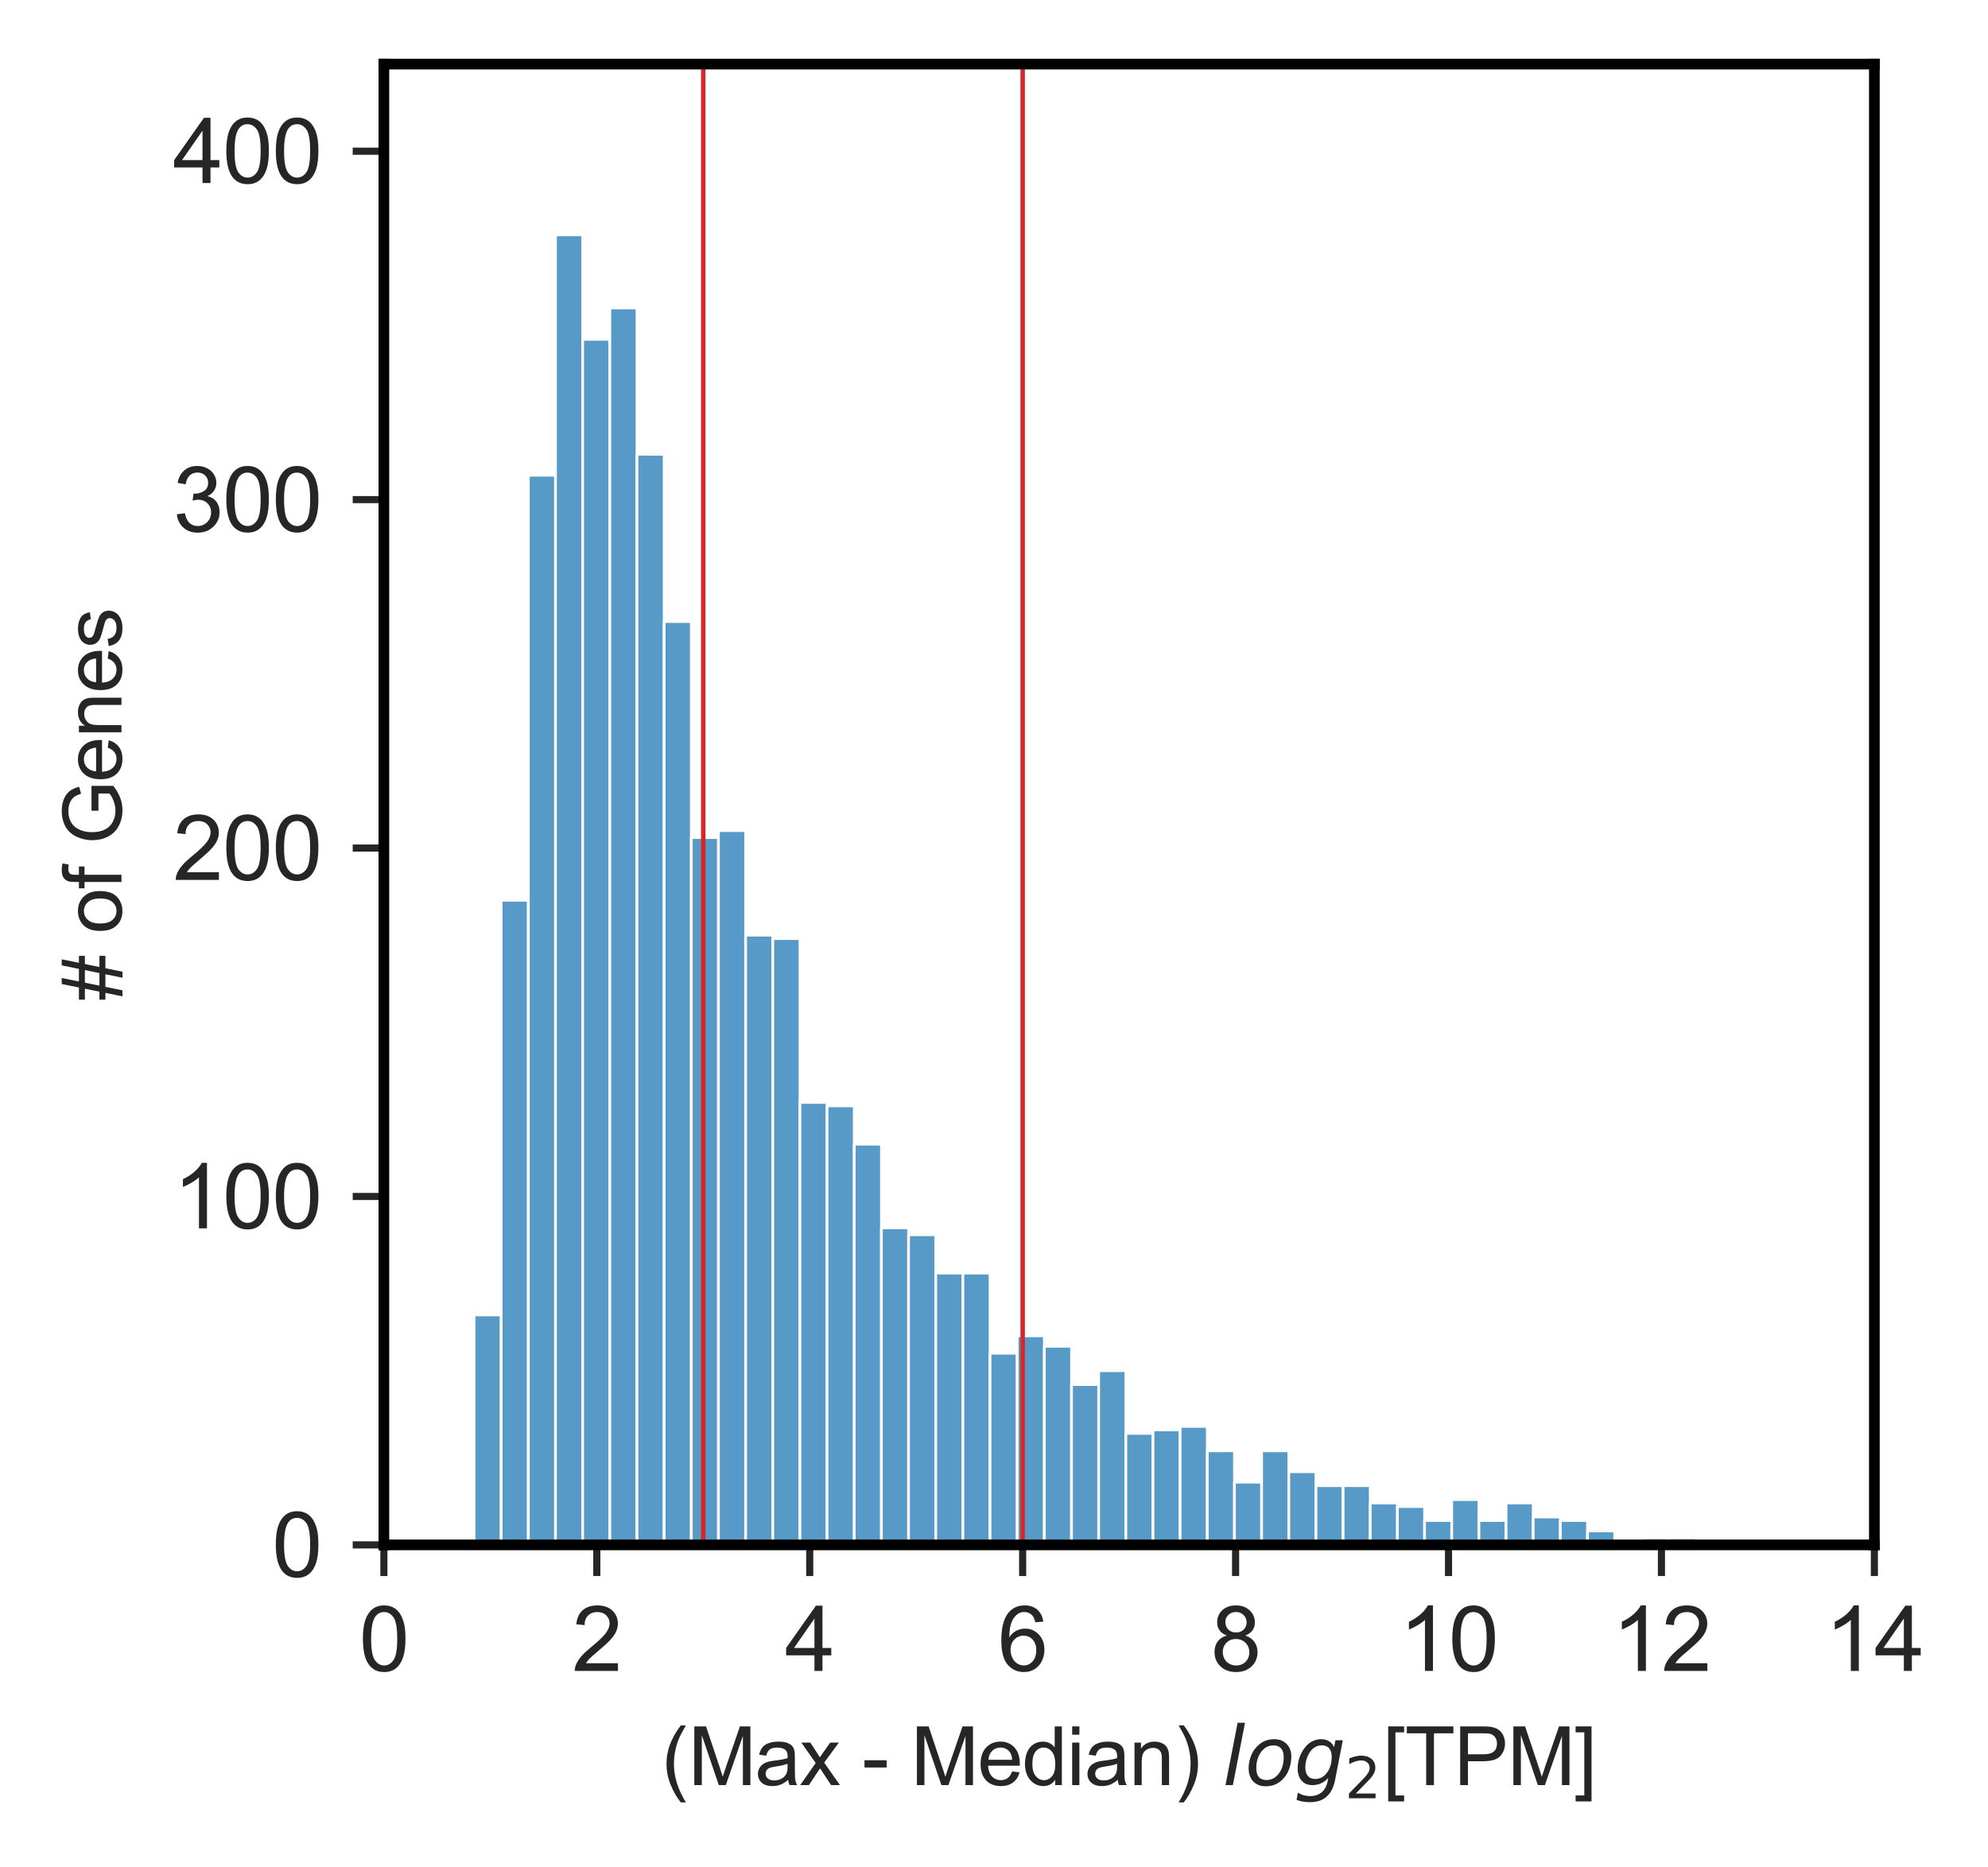 <?xml version="1.0" encoding="utf-8" standalone="no"?>
<!DOCTYPE svg PUBLIC "-//W3C//DTD SVG 1.1//EN"
  "http://www.w3.org/Graphics/SVG/1.1/DTD/svg11.dtd">
<svg xmlns:xlink="http://www.w3.org/1999/xlink" width="223.275pt" height="209.685pt" viewBox="0 0 223.275 209.685" xmlns="http://www.w3.org/2000/svg" version="1.1">
 <defs>
  <style type="text/css">*{stroke-linejoin: round; stroke-linecap: butt}</style>
 </defs>
 <g id="figure_1">
  <g id="patch_1">
   <path d="M 0 209.685 
L 223.275 209.685 
L 223.275 0 
L 0 0 
z
" style="fill: #ffffff"/>
  </g>
  <g id="axes_1">
   <g id="patch_2">
    <path d="M 43.114 173.52 
L 210.514 173.52 
L 210.514 7.2 
L 43.114 7.2 
z
" style="fill: #ffffff"/>
   </g>
   <g id="matplotlib.axis_1">
    <g id="xtick_1">
     <g id="line2d_1">
      <defs>
       <path id="mf3d196d61f" d="M 0 0 
L 0 3.5 
" style="stroke: #262626; stroke-width: 0.8"/>
      </defs>
      <g>
       <use xlink:href="#mf3d196d61f" x="43.114" y="173.52" style="fill: #262626; stroke: #262626; stroke-width: 0.8"/>
      </g>
     </g>
     <g id="text_1">
      <!-- 0 -->
      <g style="fill: #262626" transform="translate(40.333 187.678) scale(0.1 -0.1)">
       <defs>
        <path id="ArialMT-30" d="M 266 2259 
Q 266 3072 433 3567 
Q 600 4063 929 4331 
Q 1259 4600 1759 4600 
Q 2128 4600 2406 4451 
Q 2684 4303 2865 4023 
Q 3047 3744 3150 3342 
Q 3253 2941 3253 2259 
Q 3253 1453 3087 958 
Q 2922 463 2592 192 
Q 2263 -78 1759 -78 
Q 1097 -78 719 397 
Q 266 969 266 2259 
z
M 844 2259 
Q 844 1131 1108 757 
Q 1372 384 1759 384 
Q 2147 384 2411 759 
Q 2675 1134 2675 2259 
Q 2675 3391 2411 3762 
Q 2147 4134 1753 4134 
Q 1366 4134 1134 3806 
Q 844 3388 844 2259 
z
" transform="scale(0.016)"/>
       </defs>
       <use xlink:href="#ArialMT-30"/>
      </g>
     </g>
    </g>
    <g id="xtick_2">
     <g id="line2d_2">
      <g>
       <use xlink:href="#mf3d196d61f" x="67.028" y="173.52" style="fill: #262626; stroke: #262626; stroke-width: 0.8"/>
      </g>
     </g>
     <g id="text_2">
      <!-- 2 -->
      <g style="fill: #262626" transform="translate(64.247 187.678) scale(0.1 -0.1)">
       <defs>
        <path id="ArialMT-32" d="M 3222 541 
L 3222 0 
L 194 0 
Q 188 203 259 391 
Q 375 700 629 1000 
Q 884 1300 1366 1694 
Q 2113 2306 2375 2664 
Q 2638 3022 2638 3341 
Q 2638 3675 2398 3904 
Q 2159 4134 1775 4134 
Q 1369 4134 1125 3890 
Q 881 3647 878 3216 
L 300 3275 
Q 359 3922 746 4261 
Q 1134 4600 1788 4600 
Q 2447 4600 2831 4234 
Q 3216 3869 3216 3328 
Q 3216 3053 3103 2787 
Q 2991 2522 2730 2228 
Q 2469 1934 1863 1422 
Q 1356 997 1212 845 
Q 1069 694 975 541 
L 3222 541 
z
" transform="scale(0.016)"/>
       </defs>
       <use xlink:href="#ArialMT-32"/>
      </g>
     </g>
    </g>
    <g id="xtick_3">
     <g id="line2d_3">
      <g>
       <use xlink:href="#mf3d196d61f" x="90.942" y="173.52" style="fill: #262626; stroke: #262626; stroke-width: 0.8"/>
      </g>
     </g>
     <g id="text_3">
      <!-- 4 -->
      <g style="fill: #262626" transform="translate(88.162 187.678) scale(0.1 -0.1)">
       <defs>
        <path id="ArialMT-34" d="M 2069 0 
L 2069 1097 
L 81 1097 
L 81 1613 
L 2172 4581 
L 2631 4581 
L 2631 1613 
L 3250 1613 
L 3250 1097 
L 2631 1097 
L 2631 0 
L 2069 0 
z
M 2069 1613 
L 2069 3678 
L 634 1613 
L 2069 1613 
z
" transform="scale(0.016)"/>
       </defs>
       <use xlink:href="#ArialMT-34"/>
      </g>
     </g>
    </g>
    <g id="xtick_4">
     <g id="line2d_4">
      <g>
       <use xlink:href="#mf3d196d61f" x="114.856" y="173.52" style="fill: #262626; stroke: #262626; stroke-width: 0.8"/>
      </g>
     </g>
     <g id="text_4">
      <!-- 6 -->
      <g style="fill: #262626" transform="translate(112.076 187.678) scale(0.1 -0.1)">
       <defs>
        <path id="ArialMT-36" d="M 3184 3459 
L 2625 3416 
Q 2550 3747 2413 3897 
Q 2184 4138 1850 4138 
Q 1581 4138 1378 3988 
Q 1113 3794 959 3422 
Q 806 3050 800 2363 
Q 1003 2672 1297 2822 
Q 1591 2972 1913 2972 
Q 2475 2972 2870 2558 
Q 3266 2144 3266 1488 
Q 3266 1056 3080 686 
Q 2894 316 2569 119 
Q 2244 -78 1831 -78 
Q 1128 -78 684 439 
Q 241 956 241 2144 
Q 241 3472 731 4075 
Q 1159 4600 1884 4600 
Q 2425 4600 2770 4297 
Q 3116 3994 3184 3459 
z
M 888 1484 
Q 888 1194 1011 928 
Q 1134 663 1356 523 
Q 1578 384 1822 384 
Q 2178 384 2434 671 
Q 2691 959 2691 1453 
Q 2691 1928 2437 2201 
Q 2184 2475 1800 2475 
Q 1419 2475 1153 2201 
Q 888 1928 888 1484 
z
" transform="scale(0.016)"/>
       </defs>
       <use xlink:href="#ArialMT-36"/>
      </g>
     </g>
    </g>
    <g id="xtick_5">
     <g id="line2d_5">
      <g>
       <use xlink:href="#mf3d196d61f" x="138.771" y="173.52" style="fill: #262626; stroke: #262626; stroke-width: 0.8"/>
      </g>
     </g>
     <g id="text_5">
      <!-- 8 -->
      <g style="fill: #262626" transform="translate(135.99 187.678) scale(0.1 -0.1)">
       <defs>
        <path id="ArialMT-38" d="M 1131 2484 
Q 781 2613 612 2850 
Q 444 3088 444 3419 
Q 444 3919 803 4259 
Q 1163 4600 1759 4600 
Q 2359 4600 2725 4251 
Q 3091 3903 3091 3403 
Q 3091 3084 2923 2848 
Q 2756 2613 2416 2484 
Q 2838 2347 3058 2040 
Q 3278 1734 3278 1309 
Q 3278 722 2862 322 
Q 2447 -78 1769 -78 
Q 1091 -78 675 323 
Q 259 725 259 1325 
Q 259 1772 486 2073 
Q 713 2375 1131 2484 
z
M 1019 3438 
Q 1019 3113 1228 2906 
Q 1438 2700 1772 2700 
Q 2097 2700 2305 2904 
Q 2513 3109 2513 3406 
Q 2513 3716 2298 3927 
Q 2084 4138 1766 4138 
Q 1444 4138 1231 3931 
Q 1019 3725 1019 3438 
z
M 838 1322 
Q 838 1081 952 856 
Q 1066 631 1291 507 
Q 1516 384 1775 384 
Q 2178 384 2440 643 
Q 2703 903 2703 1303 
Q 2703 1709 2433 1975 
Q 2163 2241 1756 2241 
Q 1359 2241 1098 1978 
Q 838 1716 838 1322 
z
" transform="scale(0.016)"/>
       </defs>
       <use xlink:href="#ArialMT-38"/>
      </g>
     </g>
    </g>
    <g id="xtick_6">
     <g id="line2d_6">
      <g>
       <use xlink:href="#mf3d196d61f" x="162.685" y="173.52" style="fill: #262626; stroke: #262626; stroke-width: 0.8"/>
      </g>
     </g>
     <g id="text_6">
      <!-- 10 -->
      <g style="fill: #262626" transform="translate(157.124 187.678) scale(0.1 -0.1)">
       <defs>
        <path id="ArialMT-31" d="M 2384 0 
L 1822 0 
L 1822 3584 
Q 1619 3391 1289 3197 
Q 959 3003 697 2906 
L 697 3450 
Q 1169 3672 1522 3987 
Q 1875 4303 2022 4600 
L 2384 4600 
L 2384 0 
z
" transform="scale(0.016)"/>
       </defs>
       <use xlink:href="#ArialMT-31"/>
       <use xlink:href="#ArialMT-30" x="55.615"/>
      </g>
     </g>
    </g>
    <g id="xtick_7">
     <g id="line2d_7">
      <g>
       <use xlink:href="#mf3d196d61f" x="186.599" y="173.52" style="fill: #262626; stroke: #262626; stroke-width: 0.8"/>
      </g>
     </g>
     <g id="text_7">
      <!-- 12 -->
      <g style="fill: #262626" transform="translate(181.038 187.678) scale(0.1 -0.1)">
       <use xlink:href="#ArialMT-31"/>
       <use xlink:href="#ArialMT-32" x="55.615"/>
      </g>
     </g>
    </g>
    <g id="xtick_8">
     <g id="line2d_8">
      <g>
       <use xlink:href="#mf3d196d61f" x="210.514" y="173.52" style="fill: #262626; stroke: #262626; stroke-width: 0.8"/>
      </g>
     </g>
     <g id="text_8">
      <!-- 14 -->
      <g style="fill: #262626" transform="translate(204.953 187.678) scale(0.1 -0.1)">
       <use xlink:href="#ArialMT-31"/>
       <use xlink:href="#ArialMT-34" x="55.615"/>
      </g>
     </g>
    </g>
    <g id="text_9">
     <!-- (Max - Median) $log_{2}$[TPM] -->
     <g style="fill: #262626" transform="translate(74.299 200.505) scale(0.09 -0.09)">
      <defs>
       <path id="ArialMT-28" d="M 1497 -1347 
Q 1031 -759 709 28 
Q 388 816 388 1659 
Q 388 2403 628 3084 
Q 909 3875 1497 4659 
L 1900 4659 
Q 1522 4009 1400 3731 
Q 1209 3300 1100 2831 
Q 966 2247 966 1656 
Q 966 153 1900 -1347 
L 1497 -1347 
z
" transform="scale(0.016)"/>
       <path id="ArialMT-4d" d="M 475 0 
L 475 4581 
L 1388 4581 
L 2472 1338 
Q 2622 884 2691 659 
Q 2769 909 2934 1394 
L 4031 4581 
L 4847 4581 
L 4847 0 
L 4263 0 
L 4263 3834 
L 2931 0 
L 2384 0 
L 1059 3900 
L 1059 0 
L 475 0 
z
" transform="scale(0.016)"/>
       <path id="ArialMT-61" d="M 2588 409 
Q 2275 144 1986 34 
Q 1697 -75 1366 -75 
Q 819 -75 525 192 
Q 231 459 231 875 
Q 231 1119 342 1320 
Q 453 1522 633 1644 
Q 813 1766 1038 1828 
Q 1203 1872 1538 1913 
Q 2219 1994 2541 2106 
Q 2544 2222 2544 2253 
Q 2544 2597 2384 2738 
Q 2169 2928 1744 2928 
Q 1347 2928 1158 2789 
Q 969 2650 878 2297 
L 328 2372 
Q 403 2725 575 2942 
Q 747 3159 1072 3276 
Q 1397 3394 1825 3394 
Q 2250 3394 2515 3294 
Q 2781 3194 2906 3042 
Q 3031 2891 3081 2659 
Q 3109 2516 3109 2141 
L 3109 1391 
Q 3109 606 3145 398 
Q 3181 191 3288 0 
L 2700 0 
Q 2613 175 2588 409 
z
M 2541 1666 
Q 2234 1541 1622 1453 
Q 1275 1403 1131 1340 
Q 988 1278 909 1158 
Q 831 1038 831 891 
Q 831 666 1001 516 
Q 1172 366 1500 366 
Q 1825 366 2078 508 
Q 2331 650 2450 897 
Q 2541 1088 2541 1459 
L 2541 1666 
z
" transform="scale(0.016)"/>
       <path id="ArialMT-78" d="M 47 0 
L 1259 1725 
L 138 3319 
L 841 3319 
L 1350 2541 
Q 1494 2319 1581 2169 
Q 1719 2375 1834 2534 
L 2394 3319 
L 3066 3319 
L 1919 1756 
L 3153 0 
L 2463 0 
L 1781 1031 
L 1600 1309 
L 728 0 
L 47 0 
z
" transform="scale(0.016)"/>
       <path id="ArialMT-20" transform="scale(0.016)"/>
       <path id="ArialMT-2d" d="M 203 1375 
L 203 1941 
L 1931 1941 
L 1931 1375 
L 203 1375 
z
" transform="scale(0.016)"/>
       <path id="ArialMT-65" d="M 2694 1069 
L 3275 997 
Q 3138 488 2766 206 
Q 2394 -75 1816 -75 
Q 1088 -75 661 373 
Q 234 822 234 1631 
Q 234 2469 665 2931 
Q 1097 3394 1784 3394 
Q 2450 3394 2872 2941 
Q 3294 2488 3294 1666 
Q 3294 1616 3291 1516 
L 816 1516 
Q 847 969 1125 678 
Q 1403 388 1819 388 
Q 2128 388 2347 550 
Q 2566 713 2694 1069 
z
M 847 1978 
L 2700 1978 
Q 2663 2397 2488 2606 
Q 2219 2931 1791 2931 
Q 1403 2931 1139 2672 
Q 875 2413 847 1978 
z
" transform="scale(0.016)"/>
       <path id="ArialMT-64" d="M 2575 0 
L 2575 419 
Q 2259 -75 1647 -75 
Q 1250 -75 917 144 
Q 584 363 401 755 
Q 219 1147 219 1656 
Q 219 2153 384 2558 
Q 550 2963 881 3178 
Q 1213 3394 1622 3394 
Q 1922 3394 2156 3267 
Q 2391 3141 2538 2938 
L 2538 4581 
L 3097 4581 
L 3097 0 
L 2575 0 
z
M 797 1656 
Q 797 1019 1065 703 
Q 1334 388 1700 388 
Q 2069 388 2326 689 
Q 2584 991 2584 1609 
Q 2584 2291 2321 2609 
Q 2059 2928 1675 2928 
Q 1300 2928 1048 2622 
Q 797 2316 797 1656 
z
" transform="scale(0.016)"/>
       <path id="ArialMT-69" d="M 425 3934 
L 425 4581 
L 988 4581 
L 988 3934 
L 425 3934 
z
M 425 0 
L 425 3319 
L 988 3319 
L 988 0 
L 425 0 
z
" transform="scale(0.016)"/>
       <path id="ArialMT-6e" d="M 422 0 
L 422 3319 
L 928 3319 
L 928 2847 
Q 1294 3394 1984 3394 
Q 2284 3394 2536 3286 
Q 2788 3178 2913 3003 
Q 3038 2828 3088 2588 
Q 3119 2431 3119 2041 
L 3119 0 
L 2556 0 
L 2556 2019 
Q 2556 2363 2490 2533 
Q 2425 2703 2258 2804 
Q 2091 2906 1866 2906 
Q 1506 2906 1245 2678 
Q 984 2450 984 1813 
L 984 0 
L 422 0 
z
" transform="scale(0.016)"/>
       <path id="ArialMT-29" d="M 791 -1347 
L 388 -1347 
Q 1322 153 1322 1656 
Q 1322 2244 1188 2822 
Q 1081 3291 891 3722 
Q 769 4003 388 4659 
L 791 4659 
Q 1378 3875 1659 3084 
Q 1900 2403 1900 1659 
Q 1900 816 1576 28 
Q 1253 -759 791 -1347 
z
" transform="scale(0.016)"/>
       <path id="DejaVuSans-Oblique-6c" d="M 1172 4863 
L 1747 4863 
L 800 0 
L 225 0 
L 1172 4863 
z
" transform="scale(0.016)"/>
       <path id="DejaVuSans-Oblique-6f" d="M 1625 -91 
Q 1009 -91 651 289 
Q 294 669 294 1325 
Q 294 1706 417 2101 
Q 541 2497 738 2766 
Q 1047 3184 1428 3384 
Q 1809 3584 2291 3584 
Q 2888 3584 3255 3212 
Q 3622 2841 3622 2241 
Q 3622 1825 3500 1412 
Q 3378 1000 3181 728 
Q 2875 309 2494 109 
Q 2113 -91 1625 -91 
z
M 891 1344 
Q 891 869 1089 633 
Q 1288 397 1691 397 
Q 2269 397 2648 901 
Q 3028 1406 3028 2181 
Q 3028 2634 2825 2865 
Q 2622 3097 2228 3097 
Q 1903 3097 1650 2945 
Q 1397 2794 1197 2484 
Q 1050 2253 970 1956 
Q 891 1659 891 1344 
z
" transform="scale(0.016)"/>
       <path id="DejaVuSans-Oblique-67" d="M 3816 3500 
L 3219 434 
Q 3047 -456 2561 -893 
Q 2075 -1331 1253 -1331 
Q 950 -1331 690 -1286 
Q 431 -1241 206 -1147 
L 313 -588 
Q 525 -725 762 -790 
Q 1000 -856 1269 -856 
Q 1816 -856 2167 -557 
Q 2519 -259 2631 300 
L 2681 563 
Q 2441 288 2122 144 
Q 1803 0 1434 0 
Q 903 0 598 351 
Q 294 703 294 1319 
Q 294 1803 478 2267 
Q 663 2731 997 3091 
Q 1219 3328 1514 3456 
Q 1809 3584 2131 3584 
Q 2484 3584 2746 3420 
Q 3009 3256 3138 2956 
L 3238 3500 
L 3816 3500 
z
M 2950 2216 
Q 2950 2641 2750 2872 
Q 2550 3103 2181 3103 
Q 1953 3103 1747 3012 
Q 1541 2922 1394 2759 
Q 1156 2491 1023 2127 
Q 891 1763 891 1375 
Q 891 944 1092 712 
Q 1294 481 1672 481 
Q 2219 481 2584 976 
Q 2950 1472 2950 2216 
z
" transform="scale(0.016)"/>
       <path id="DejaVuSans-32" d="M 1228 531 
L 3431 531 
L 3431 0 
L 469 0 
L 469 531 
Q 828 903 1448 1529 
Q 2069 2156 2228 2338 
Q 2531 2678 2651 2914 
Q 2772 3150 2772 3378 
Q 2772 3750 2511 3984 
Q 2250 4219 1831 4219 
Q 1534 4219 1204 4116 
Q 875 4013 500 3803 
L 500 4441 
Q 881 4594 1212 4672 
Q 1544 4750 1819 4750 
Q 2544 4750 2975 4387 
Q 3406 4025 3406 3419 
Q 3406 3131 3298 2873 
Q 3191 2616 2906 2266 
Q 2828 2175 2409 1742 
Q 1991 1309 1228 531 
z
" transform="scale(0.016)"/>
       <path id="ArialMT-5b" d="M 434 -1272 
L 434 4581 
L 1675 4581 
L 1675 4116 
L 997 4116 
L 997 -806 
L 1675 -806 
L 1675 -1272 
L 434 -1272 
z
" transform="scale(0.016)"/>
       <path id="ArialMT-54" d="M 1659 0 
L 1659 4041 
L 150 4041 
L 150 4581 
L 3781 4581 
L 3781 4041 
L 2266 4041 
L 2266 0 
L 1659 0 
z
" transform="scale(0.016)"/>
       <path id="ArialMT-50" d="M 494 0 
L 494 4581 
L 2222 4581 
Q 2678 4581 2919 4538 
Q 3256 4481 3484 4323 
Q 3713 4166 3852 3881 
Q 3991 3597 3991 3256 
Q 3991 2672 3619 2267 
Q 3247 1863 2275 1863 
L 1100 1863 
L 1100 0 
L 494 0 
z
M 1100 2403 
L 2284 2403 
Q 2872 2403 3119 2622 
Q 3366 2841 3366 3238 
Q 3366 3525 3220 3729 
Q 3075 3934 2838 4000 
Q 2684 4041 2272 4041 
L 1100 4041 
L 1100 2403 
z
" transform="scale(0.016)"/>
       <path id="ArialMT-5d" d="M 1363 -1272 
L 122 -1272 
L 122 -806 
L 800 -806 
L 800 4116 
L 122 4116 
L 122 4581 
L 1363 4581 
L 1363 -1272 
z
" transform="scale(0.016)"/>
      </defs>
      <use xlink:href="#ArialMT-28" transform="translate(0 0.016)"/>
      <use xlink:href="#ArialMT-4d" transform="translate(33.301 0.016)"/>
      <use xlink:href="#ArialMT-61" transform="translate(116.602 0.016)"/>
      <use xlink:href="#ArialMT-78" transform="translate(172.217 0.016)"/>
      <use xlink:href="#ArialMT-20" transform="translate(222.217 0.016)"/>
      <use xlink:href="#ArialMT-2d" transform="translate(250 0.016)"/>
      <use xlink:href="#ArialMT-20" transform="translate(283.301 0.016)"/>
      <use xlink:href="#ArialMT-4d" transform="translate(311.084 0.016)"/>
      <use xlink:href="#ArialMT-65" transform="translate(394.385 0.016)"/>
      <use xlink:href="#ArialMT-64" transform="translate(450 0.016)"/>
      <use xlink:href="#ArialMT-69" transform="translate(505.615 0.016)"/>
      <use xlink:href="#ArialMT-61" transform="translate(527.832 0.016)"/>
      <use xlink:href="#ArialMT-6e" transform="translate(583.447 0.016)"/>
      <use xlink:href="#ArialMT-29" transform="translate(639.062 0.016)"/>
      <use xlink:href="#ArialMT-20" transform="translate(672.363 0.016)"/>
      <use xlink:href="#DejaVuSans-Oblique-6c" transform="translate(700.146 0.016)"/>
      <use xlink:href="#DejaVuSans-Oblique-6f" transform="translate(727.93 0.016)"/>
      <use xlink:href="#DejaVuSans-Oblique-67" transform="translate(789.111 0.016)"/>
      <use xlink:href="#DejaVuSans-32" transform="translate(852.588 -16.391) scale(0.7)"/>
      <use xlink:href="#ArialMT-5b" transform="translate(899.858 0.016)"/>
      <use xlink:href="#ArialMT-54" transform="translate(927.642 0.016)"/>
      <use xlink:href="#ArialMT-50" transform="translate(988.726 0.016)"/>
      <use xlink:href="#ArialMT-4d" transform="translate(1055.425 0.016)"/>
      <use xlink:href="#ArialMT-5d" transform="translate(1138.726 0.016)"/>
     </g>
    </g>
   </g>
   <g id="matplotlib.axis_2">
    <g id="ytick_1">
     <g id="line2d_9">
      <defs>
       <path id="ma8274d27fb" d="M 0 0 
L -3.5 0 
" style="stroke: #262626; stroke-width: 0.8"/>
      </defs>
      <g>
       <use xlink:href="#ma8274d27fb" x="43.114" y="173.52" style="fill: #262626; stroke: #262626; stroke-width: 0.8"/>
      </g>
     </g>
     <g id="text_10">
      <!-- 0 -->
      <g style="fill: #262626" transform="translate(30.553 177.099) scale(0.1 -0.1)">
       <use xlink:href="#ArialMT-30"/>
      </g>
     </g>
    </g>
    <g id="ytick_2">
     <g id="line2d_10">
      <g>
       <use xlink:href="#ma8274d27fb" x="43.114" y="134.386" style="fill: #262626; stroke: #262626; stroke-width: 0.8"/>
      </g>
     </g>
     <g id="text_11">
      <!-- 100 -->
      <g style="fill: #262626" transform="translate(19.431 137.965) scale(0.1 -0.1)">
       <use xlink:href="#ArialMT-31"/>
       <use xlink:href="#ArialMT-30" x="55.615"/>
       <use xlink:href="#ArialMT-30" x="111.23"/>
      </g>
     </g>
    </g>
    <g id="ytick_3">
     <g id="line2d_11">
      <g>
       <use xlink:href="#ma8274d27fb" x="43.114" y="95.252" style="fill: #262626; stroke: #262626; stroke-width: 0.8"/>
      </g>
     </g>
     <g id="text_12">
      <!-- 200 -->
      <g style="fill: #262626" transform="translate(19.431 98.831) scale(0.1 -0.1)">
       <use xlink:href="#ArialMT-32"/>
       <use xlink:href="#ArialMT-30" x="55.615"/>
       <use xlink:href="#ArialMT-30" x="111.23"/>
      </g>
     </g>
    </g>
    <g id="ytick_4">
     <g id="line2d_12">
      <g>
       <use xlink:href="#ma8274d27fb" x="43.114" y="56.118" style="fill: #262626; stroke: #262626; stroke-width: 0.8"/>
      </g>
     </g>
     <g id="text_13">
      <!-- 300 -->
      <g style="fill: #262626" transform="translate(19.431 59.697) scale(0.1 -0.1)">
       <defs>
        <path id="ArialMT-33" d="M 269 1209 
L 831 1284 
Q 928 806 1161 595 
Q 1394 384 1728 384 
Q 2125 384 2398 659 
Q 2672 934 2672 1341 
Q 2672 1728 2419 1979 
Q 2166 2231 1775 2231 
Q 1616 2231 1378 2169 
L 1441 2663 
Q 1497 2656 1531 2656 
Q 1891 2656 2178 2843 
Q 2466 3031 2466 3422 
Q 2466 3731 2256 3934 
Q 2047 4138 1716 4138 
Q 1388 4138 1169 3931 
Q 950 3725 888 3313 
L 325 3413 
Q 428 3978 793 4289 
Q 1159 4600 1703 4600 
Q 2078 4600 2393 4439 
Q 2709 4278 2876 4000 
Q 3044 3722 3044 3409 
Q 3044 3113 2884 2869 
Q 2725 2625 2413 2481 
Q 2819 2388 3044 2092 
Q 3269 1797 3269 1353 
Q 3269 753 2831 336 
Q 2394 -81 1725 -81 
Q 1122 -81 723 278 
Q 325 638 269 1209 
z
" transform="scale(0.016)"/>
       </defs>
       <use xlink:href="#ArialMT-33"/>
       <use xlink:href="#ArialMT-30" x="55.615"/>
       <use xlink:href="#ArialMT-30" x="111.23"/>
      </g>
     </g>
    </g>
    <g id="ytick_5">
     <g id="line2d_13">
      <g>
       <use xlink:href="#ma8274d27fb" x="43.114" y="16.984" style="fill: #262626; stroke: #262626; stroke-width: 0.8"/>
      </g>
     </g>
     <g id="text_14">
      <!-- 400 -->
      <g style="fill: #262626" transform="translate(19.431 20.562) scale(0.1 -0.1)">
       <use xlink:href="#ArialMT-34"/>
       <use xlink:href="#ArialMT-30" x="55.615"/>
       <use xlink:href="#ArialMT-30" x="111.23"/>
      </g>
     </g>
    </g>
    <g id="text_15">
     <!-- # of Genes -->
     <g style="fill: #262626" transform="translate(13.642 112.373) rotate(-90) scale(0.09 -0.09)">
      <defs>
       <path id="ArialMT-23" d="M 322 -78 
L 594 1253 
L 66 1253 
L 66 1719 
L 688 1719 
L 919 2853 
L 66 2853 
L 66 3319 
L 1013 3319 
L 1284 4659 
L 1753 4659 
L 1481 3319 
L 2466 3319 
L 2738 4659 
L 3209 4659 
L 2938 3319 
L 3478 3319 
L 3478 2853 
L 2844 2853 
L 2609 1719 
L 3478 1719 
L 3478 1253 
L 2516 1253 
L 2244 -78 
L 1775 -78 
L 2044 1253 
L 1063 1253 
L 791 -78 
L 322 -78 
z
M 1156 1719 
L 2138 1719 
L 2372 2853 
L 1388 2853 
L 1156 1719 
z
" transform="scale(0.016)"/>
       <path id="ArialMT-6f" d="M 213 1659 
Q 213 2581 725 3025 
Q 1153 3394 1769 3394 
Q 2453 3394 2887 2945 
Q 3322 2497 3322 1706 
Q 3322 1066 3130 698 
Q 2938 331 2570 128 
Q 2203 -75 1769 -75 
Q 1072 -75 642 372 
Q 213 819 213 1659 
z
M 791 1659 
Q 791 1022 1069 705 
Q 1347 388 1769 388 
Q 2188 388 2466 706 
Q 2744 1025 2744 1678 
Q 2744 2294 2464 2611 
Q 2184 2928 1769 2928 
Q 1347 2928 1069 2612 
Q 791 2297 791 1659 
z
" transform="scale(0.016)"/>
       <path id="ArialMT-66" d="M 556 0 
L 556 2881 
L 59 2881 
L 59 3319 
L 556 3319 
L 556 3672 
Q 556 4006 616 4169 
Q 697 4388 901 4523 
Q 1106 4659 1475 4659 
Q 1713 4659 2000 4603 
L 1916 4113 
Q 1741 4144 1584 4144 
Q 1328 4144 1222 4034 
Q 1116 3925 1116 3625 
L 1116 3319 
L 1763 3319 
L 1763 2881 
L 1116 2881 
L 1116 0 
L 556 0 
z
" transform="scale(0.016)"/>
       <path id="ArialMT-47" d="M 2638 1797 
L 2638 2334 
L 4578 2338 
L 4578 638 
Q 4131 281 3656 101 
Q 3181 -78 2681 -78 
Q 2006 -78 1454 211 
Q 903 500 622 1047 
Q 341 1594 341 2269 
Q 341 2938 620 3517 
Q 900 4097 1425 4378 
Q 1950 4659 2634 4659 
Q 3131 4659 3532 4498 
Q 3934 4338 4162 4050 
Q 4391 3763 4509 3300 
L 3963 3150 
Q 3859 3500 3706 3700 
Q 3553 3900 3268 4020 
Q 2984 4141 2638 4141 
Q 2222 4141 1919 4014 
Q 1616 3888 1430 3681 
Q 1244 3475 1141 3228 
Q 966 2803 966 2306 
Q 966 1694 1177 1281 
Q 1388 869 1791 669 
Q 2194 469 2647 469 
Q 3041 469 3416 620 
Q 3791 772 3984 944 
L 3984 1797 
L 2638 1797 
z
" transform="scale(0.016)"/>
       <path id="ArialMT-73" d="M 197 991 
L 753 1078 
Q 800 744 1014 566 
Q 1228 388 1613 388 
Q 2000 388 2187 545 
Q 2375 703 2375 916 
Q 2375 1106 2209 1216 
Q 2094 1291 1634 1406 
Q 1016 1563 777 1677 
Q 538 1791 414 1992 
Q 291 2194 291 2438 
Q 291 2659 392 2848 
Q 494 3038 669 3163 
Q 800 3259 1026 3326 
Q 1253 3394 1513 3394 
Q 1903 3394 2198 3281 
Q 2494 3169 2634 2976 
Q 2775 2784 2828 2463 
L 2278 2388 
Q 2241 2644 2061 2787 
Q 1881 2931 1553 2931 
Q 1166 2931 1000 2803 
Q 834 2675 834 2503 
Q 834 2394 903 2306 
Q 972 2216 1119 2156 
Q 1203 2125 1616 2013 
Q 2213 1853 2448 1751 
Q 2684 1650 2818 1456 
Q 2953 1263 2953 975 
Q 2953 694 2789 445 
Q 2625 197 2315 61 
Q 2006 -75 1616 -75 
Q 969 -75 630 194 
Q 291 463 197 991 
z
" transform="scale(0.016)"/>
      </defs>
      <use xlink:href="#ArialMT-23"/>
      <use xlink:href="#ArialMT-20" x="55.615"/>
      <use xlink:href="#ArialMT-6f" x="83.398"/>
      <use xlink:href="#ArialMT-66" x="139.014"/>
      <use xlink:href="#ArialMT-20" x="166.797"/>
      <use xlink:href="#ArialMT-47" x="194.58"/>
      <use xlink:href="#ArialMT-65" x="272.363"/>
      <use xlink:href="#ArialMT-6e" x="327.979"/>
      <use xlink:href="#ArialMT-65" x="383.594"/>
      <use xlink:href="#ArialMT-73" x="439.209"/>
     </g>
    </g>
   </g>
   <g id="patch_3">
    <path d="M 53.24 173.52 
L 56.29 173.52 
L 56.29 147.691 
L 53.24 147.691 
z
" clip-path="url(#paae52e4aba)" style="fill: #1f77b4; fill-opacity: 0.75; stroke: #ffffff; stroke-width: 0.304; stroke-linejoin: miter"/>
   </g>
   <g id="patch_4">
    <path d="M 56.29 173.52 
L 59.34 173.52 
L 59.34 101.122 
L 56.29 101.122 
z
" clip-path="url(#paae52e4aba)" style="fill: #1f77b4; fill-opacity: 0.75; stroke: #ffffff; stroke-width: 0.304; stroke-linejoin: miter"/>
   </g>
   <g id="patch_5">
    <path d="M 59.34 173.52 
L 62.39 173.52 
L 62.39 53.378 
L 59.34 53.378 
z
" clip-path="url(#paae52e4aba)" style="fill: #1f77b4; fill-opacity: 0.75; stroke: #ffffff; stroke-width: 0.304; stroke-linejoin: miter"/>
   </g>
   <g id="patch_6">
    <path d="M 62.39 173.52 
L 65.44 173.52 
L 65.44 26.376 
L 62.39 26.376 
z
" clip-path="url(#paae52e4aba)" style="fill: #1f77b4; fill-opacity: 0.75; stroke: #ffffff; stroke-width: 0.304; stroke-linejoin: miter"/>
   </g>
   <g id="patch_7">
    <path d="M 65.44 173.52 
L 68.491 173.52 
L 68.491 38.116 
L 65.44 38.116 
z
" clip-path="url(#paae52e4aba)" style="fill: #1f77b4; fill-opacity: 0.75; stroke: #ffffff; stroke-width: 0.304; stroke-linejoin: miter"/>
   </g>
   <g id="patch_8">
    <path d="M 68.491 173.52 
L 71.541 173.52 
L 71.541 34.594 
L 68.491 34.594 
z
" clip-path="url(#paae52e4aba)" style="fill: #1f77b4; fill-opacity: 0.75; stroke: #ffffff; stroke-width: 0.304; stroke-linejoin: miter"/>
   </g>
   <g id="patch_9">
    <path d="M 71.541 173.52 
L 74.591 173.52 
L 74.591 51.03 
L 71.541 51.03 
z
" clip-path="url(#paae52e4aba)" style="fill: #1f77b4; fill-opacity: 0.75; stroke: #ffffff; stroke-width: 0.304; stroke-linejoin: miter"/>
   </g>
   <g id="patch_10">
    <path d="M 74.591 173.52 
L 77.641 173.52 
L 77.641 69.815 
L 74.591 69.815 
z
" clip-path="url(#paae52e4aba)" style="fill: #1f77b4; fill-opacity: 0.75; stroke: #ffffff; stroke-width: 0.304; stroke-linejoin: miter"/>
   </g>
   <g id="patch_11">
    <path d="M 77.641 173.52 
L 80.691 173.52 
L 80.691 94.078 
L 77.641 94.078 
z
" clip-path="url(#paae52e4aba)" style="fill: #1f77b4; fill-opacity: 0.75; stroke: #ffffff; stroke-width: 0.304; stroke-linejoin: miter"/>
   </g>
   <g id="patch_12">
    <path d="M 80.691 173.52 
L 83.742 173.52 
L 83.742 93.295 
L 80.691 93.295 
z
" clip-path="url(#paae52e4aba)" style="fill: #1f77b4; fill-opacity: 0.75; stroke: #ffffff; stroke-width: 0.304; stroke-linejoin: miter"/>
   </g>
   <g id="patch_13">
    <path d="M 83.742 173.52 
L 86.792 173.52 
L 86.792 105.035 
L 83.742 105.035 
z
" clip-path="url(#paae52e4aba)" style="fill: #1f77b4; fill-opacity: 0.75; stroke: #ffffff; stroke-width: 0.304; stroke-linejoin: miter"/>
   </g>
   <g id="patch_14">
    <path d="M 86.792 173.52 
L 89.842 173.52 
L 89.842 105.427 
L 86.792 105.427 
z
" clip-path="url(#paae52e4aba)" style="fill: #1f77b4; fill-opacity: 0.75; stroke: #ffffff; stroke-width: 0.304; stroke-linejoin: miter"/>
   </g>
   <g id="patch_15">
    <path d="M 89.842 173.52 
L 92.892 173.52 
L 92.892 123.82 
L 89.842 123.82 
z
" clip-path="url(#paae52e4aba)" style="fill: #1f77b4; fill-opacity: 0.75; stroke: #ffffff; stroke-width: 0.304; stroke-linejoin: miter"/>
   </g>
   <g id="patch_16">
    <path d="M 92.892 173.52 
L 95.942 173.52 
L 95.942 124.211 
L 92.892 124.211 
z
" clip-path="url(#paae52e4aba)" style="fill: #1f77b4; fill-opacity: 0.75; stroke: #ffffff; stroke-width: 0.304; stroke-linejoin: miter"/>
   </g>
   <g id="patch_17">
    <path d="M 95.942 173.52 
L 98.993 173.52 
L 98.993 128.516 
L 95.942 128.516 
z
" clip-path="url(#paae52e4aba)" style="fill: #1f77b4; fill-opacity: 0.75; stroke: #ffffff; stroke-width: 0.304; stroke-linejoin: miter"/>
   </g>
   <g id="patch_18">
    <path d="M 98.993 173.52 
L 102.043 173.52 
L 102.043 137.908 
L 98.993 137.908 
z
" clip-path="url(#paae52e4aba)" style="fill: #1f77b4; fill-opacity: 0.75; stroke: #ffffff; stroke-width: 0.304; stroke-linejoin: miter"/>
   </g>
   <g id="patch_19">
    <path d="M 102.043 173.52 
L 105.093 173.52 
L 105.093 138.691 
L 102.043 138.691 
z
" clip-path="url(#paae52e4aba)" style="fill: #1f77b4; fill-opacity: 0.75; stroke: #ffffff; stroke-width: 0.304; stroke-linejoin: miter"/>
   </g>
   <g id="patch_20">
    <path d="M 105.093 173.52 
L 108.143 173.52 
L 108.143 142.995 
L 105.093 142.995 
z
" clip-path="url(#paae52e4aba)" style="fill: #1f77b4; fill-opacity: 0.75; stroke: #ffffff; stroke-width: 0.304; stroke-linejoin: miter"/>
   </g>
   <g id="patch_21">
    <path d="M 108.143 173.52 
L 111.193 173.52 
L 111.193 142.995 
L 108.143 142.995 
z
" clip-path="url(#paae52e4aba)" style="fill: #1f77b4; fill-opacity: 0.75; stroke: #ffffff; stroke-width: 0.304; stroke-linejoin: miter"/>
   </g>
   <g id="patch_22">
    <path d="M 111.193 173.52 
L 114.244 173.52 
L 114.244 151.996 
L 111.193 151.996 
z
" clip-path="url(#paae52e4aba)" style="fill: #1f77b4; fill-opacity: 0.75; stroke: #ffffff; stroke-width: 0.304; stroke-linejoin: miter"/>
   </g>
   <g id="patch_23">
    <path d="M 114.244 173.52 
L 117.294 173.52 
L 117.294 150.04 
L 114.244 150.04 
z
" clip-path="url(#paae52e4aba)" style="fill: #1f77b4; fill-opacity: 0.75; stroke: #ffffff; stroke-width: 0.304; stroke-linejoin: miter"/>
   </g>
   <g id="patch_24">
    <path d="M 117.294 173.52 
L 120.344 173.52 
L 120.344 151.214 
L 117.294 151.214 
z
" clip-path="url(#paae52e4aba)" style="fill: #1f77b4; fill-opacity: 0.75; stroke: #ffffff; stroke-width: 0.304; stroke-linejoin: miter"/>
   </g>
   <g id="patch_25">
    <path d="M 120.344 173.52 
L 123.394 173.52 
L 123.394 155.518 
L 120.344 155.518 
z
" clip-path="url(#paae52e4aba)" style="fill: #1f77b4; fill-opacity: 0.75; stroke: #ffffff; stroke-width: 0.304; stroke-linejoin: miter"/>
   </g>
   <g id="patch_26">
    <path d="M 123.394 173.52 
L 126.444 173.52 
L 126.444 153.953 
L 123.394 153.953 
z
" clip-path="url(#paae52e4aba)" style="fill: #1f77b4; fill-opacity: 0.75; stroke: #ffffff; stroke-width: 0.304; stroke-linejoin: miter"/>
   </g>
   <g id="patch_27">
    <path d="M 126.444 173.52 
L 129.495 173.52 
L 129.495 160.997 
L 126.444 160.997 
z
" clip-path="url(#paae52e4aba)" style="fill: #1f77b4; fill-opacity: 0.75; stroke: #ffffff; stroke-width: 0.304; stroke-linejoin: miter"/>
   </g>
   <g id="patch_28">
    <path d="M 129.495 173.52 
L 132.545 173.52 
L 132.545 160.606 
L 129.495 160.606 
z
" clip-path="url(#paae52e4aba)" style="fill: #1f77b4; fill-opacity: 0.75; stroke: #ffffff; stroke-width: 0.304; stroke-linejoin: miter"/>
   </g>
   <g id="patch_29">
    <path d="M 132.545 173.52 
L 135.595 173.52 
L 135.595 160.214 
L 132.545 160.214 
z
" clip-path="url(#paae52e4aba)" style="fill: #1f77b4; fill-opacity: 0.75; stroke: #ffffff; stroke-width: 0.304; stroke-linejoin: miter"/>
   </g>
   <g id="patch_30">
    <path d="M 135.595 173.52 
L 138.645 173.52 
L 138.645 162.954 
L 135.595 162.954 
z
" clip-path="url(#paae52e4aba)" style="fill: #1f77b4; fill-opacity: 0.75; stroke: #ffffff; stroke-width: 0.304; stroke-linejoin: miter"/>
   </g>
   <g id="patch_31">
    <path d="M 138.645 173.52 
L 141.695 173.52 
L 141.695 166.476 
L 138.645 166.476 
z
" clip-path="url(#paae52e4aba)" style="fill: #1f77b4; fill-opacity: 0.75; stroke: #ffffff; stroke-width: 0.304; stroke-linejoin: miter"/>
   </g>
   <g id="patch_32">
    <path d="M 141.695 173.52 
L 144.746 173.52 
L 144.746 162.954 
L 141.695 162.954 
z
" clip-path="url(#paae52e4aba)" style="fill: #1f77b4; fill-opacity: 0.75; stroke: #ffffff; stroke-width: 0.304; stroke-linejoin: miter"/>
   </g>
   <g id="patch_33">
    <path d="M 144.746 173.52 
L 147.796 173.52 
L 147.796 165.302 
L 144.746 165.302 
z
" clip-path="url(#paae52e4aba)" style="fill: #1f77b4; fill-opacity: 0.75; stroke: #ffffff; stroke-width: 0.304; stroke-linejoin: miter"/>
   </g>
   <g id="patch_34">
    <path d="M 147.796 173.52 
L 150.846 173.52 
L 150.846 166.867 
L 147.796 166.867 
z
" clip-path="url(#paae52e4aba)" style="fill: #1f77b4; fill-opacity: 0.75; stroke: #ffffff; stroke-width: 0.304; stroke-linejoin: miter"/>
   </g>
   <g id="patch_35">
    <path d="M 150.846 173.52 
L 153.896 173.52 
L 153.896 166.867 
L 150.846 166.867 
z
" clip-path="url(#paae52e4aba)" style="fill: #1f77b4; fill-opacity: 0.75; stroke: #ffffff; stroke-width: 0.304; stroke-linejoin: miter"/>
   </g>
   <g id="patch_36">
    <path d="M 153.896 173.52 
L 156.946 173.52 
L 156.946 168.824 
L 153.896 168.824 
z
" clip-path="url(#paae52e4aba)" style="fill: #1f77b4; fill-opacity: 0.75; stroke: #ffffff; stroke-width: 0.304; stroke-linejoin: miter"/>
   </g>
   <g id="patch_37">
    <path d="M 156.946 173.52 
L 159.997 173.52 
L 159.997 169.215 
L 156.946 169.215 
z
" clip-path="url(#paae52e4aba)" style="fill: #1f77b4; fill-opacity: 0.75; stroke: #ffffff; stroke-width: 0.304; stroke-linejoin: miter"/>
   </g>
   <g id="patch_38">
    <path d="M 159.997 173.52 
L 163.047 173.52 
L 163.047 170.781 
L 159.997 170.781 
z
" clip-path="url(#paae52e4aba)" style="fill: #1f77b4; fill-opacity: 0.75; stroke: #ffffff; stroke-width: 0.304; stroke-linejoin: miter"/>
   </g>
   <g id="patch_39">
    <path d="M 163.047 173.52 
L 166.097 173.52 
L 166.097 168.433 
L 163.047 168.433 
z
" clip-path="url(#paae52e4aba)" style="fill: #1f77b4; fill-opacity: 0.75; stroke: #ffffff; stroke-width: 0.304; stroke-linejoin: miter"/>
   </g>
   <g id="patch_40">
    <path d="M 166.097 173.52 
L 169.147 173.52 
L 169.147 170.781 
L 166.097 170.781 
z
" clip-path="url(#paae52e4aba)" style="fill: #1f77b4; fill-opacity: 0.75; stroke: #ffffff; stroke-width: 0.304; stroke-linejoin: miter"/>
   </g>
   <g id="patch_41">
    <path d="M 169.147 173.52 
L 172.197 173.52 
L 172.197 168.824 
L 169.147 168.824 
z
" clip-path="url(#paae52e4aba)" style="fill: #1f77b4; fill-opacity: 0.75; stroke: #ffffff; stroke-width: 0.304; stroke-linejoin: miter"/>
   </g>
   <g id="patch_42">
    <path d="M 172.197 173.52 
L 175.248 173.52 
L 175.248 170.389 
L 172.197 170.389 
z
" clip-path="url(#paae52e4aba)" style="fill: #1f77b4; fill-opacity: 0.75; stroke: #ffffff; stroke-width: 0.304; stroke-linejoin: miter"/>
   </g>
   <g id="patch_43">
    <path d="M 175.248 173.52 
L 178.298 173.52 
L 178.298 170.781 
L 175.248 170.781 
z
" clip-path="url(#paae52e4aba)" style="fill: #1f77b4; fill-opacity: 0.75; stroke: #ffffff; stroke-width: 0.304; stroke-linejoin: miter"/>
   </g>
   <g id="patch_44">
    <path d="M 178.298 173.52 
L 181.348 173.52 
L 181.348 171.955 
L 178.298 171.955 
z
" clip-path="url(#paae52e4aba)" style="fill: #1f77b4; fill-opacity: 0.75; stroke: #ffffff; stroke-width: 0.304; stroke-linejoin: miter"/>
   </g>
   <g id="patch_45">
    <path d="M 181.348 173.52 
L 184.398 173.52 
L 184.398 173.129 
L 181.348 173.129 
z
" clip-path="url(#paae52e4aba)" style="fill: #1f77b4; fill-opacity: 0.75; stroke: #ffffff; stroke-width: 0.304; stroke-linejoin: miter"/>
   </g>
   <g id="patch_46">
    <path d="M 184.398 173.52 
L 187.448 173.52 
L 187.448 172.737 
L 184.398 172.737 
z
" clip-path="url(#paae52e4aba)" style="fill: #1f77b4; fill-opacity: 0.75; stroke: #ffffff; stroke-width: 0.304; stroke-linejoin: miter"/>
   </g>
   <g id="patch_47">
    <path d="M 187.448 173.52 
L 190.499 173.52 
L 190.499 172.737 
L 187.448 172.737 
z
" clip-path="url(#paae52e4aba)" style="fill: #1f77b4; fill-opacity: 0.75; stroke: #ffffff; stroke-width: 0.304; stroke-linejoin: miter"/>
   </g>
   <g id="patch_48">
    <path d="M 190.499 173.52 
L 193.549 173.52 
L 193.549 173.52 
L 190.499 173.52 
z
" clip-path="url(#paae52e4aba)" style="fill: #1f77b4; fill-opacity: 0.75; stroke: #ffffff; stroke-width: 0.304; stroke-linejoin: miter"/>
   </g>
   <g id="patch_49">
    <path d="M 193.549 173.52 
L 196.599 173.52 
L 196.599 173.52 
L 193.549 173.52 
z
" clip-path="url(#paae52e4aba)" style="fill: #1f77b4; fill-opacity: 0.75; stroke: #ffffff; stroke-width: 0.304; stroke-linejoin: miter"/>
   </g>
   <g id="patch_50">
    <path d="M 196.599 173.52 
L 199.649 173.52 
L 199.649 173.129 
L 196.599 173.129 
z
" clip-path="url(#paae52e4aba)" style="fill: #1f77b4; fill-opacity: 0.75; stroke: #ffffff; stroke-width: 0.304; stroke-linejoin: miter"/>
   </g>
   <g id="patch_51">
    <path d="M 199.649 173.52 
L 202.699 173.52 
L 202.699 173.129 
L 199.649 173.129 
z
" clip-path="url(#paae52e4aba)" style="fill: #1f77b4; fill-opacity: 0.75; stroke: #ffffff; stroke-width: 0.304; stroke-linejoin: miter"/>
   </g>
   <g id="patch_52">
    <path d="M 202.699 173.52 
L 205.75 173.52 
L 205.75 173.129 
L 202.699 173.129 
z
" clip-path="url(#paae52e4aba)" style="fill: #1f77b4; fill-opacity: 0.75; stroke: #ffffff; stroke-width: 0.304; stroke-linejoin: miter"/>
   </g>
   <g id="line2d_14">
    <path d="M 78.985 173.52 
L 78.985 7.2 
" clip-path="url(#paae52e4aba)" style="fill: none; stroke: #d62728; stroke-width: 0.5; stroke-linecap: round"/>
   </g>
   <g id="line2d_15">
    <path d="M 114.856 173.52 
L 114.856 7.2 
" clip-path="url(#paae52e4aba)" style="fill: none; stroke: #d62728; stroke-width: 0.5; stroke-linecap: round"/>
   </g>
   <g id="patch_53">
    <path d="M 43.114 173.52 
L 43.114 7.2 
" style="fill: none; stroke: #000000; stroke-width: 1.2; stroke-linejoin: miter; stroke-linecap: square"/>
   </g>
   <g id="patch_54">
    <path d="M 210.514 173.52 
L 210.514 7.2 
" style="fill: none; stroke: #000000; stroke-width: 1.2; stroke-linejoin: miter; stroke-linecap: square"/>
   </g>
   <g id="patch_55">
    <path d="M 43.114 173.52 
L 210.514 173.52 
" style="fill: none; stroke: #000000; stroke-width: 1.2; stroke-linejoin: miter; stroke-linecap: square"/>
   </g>
   <g id="patch_56">
    <path d="M 43.114 7.2 
L 210.514 7.2 
" style="fill: none; stroke: #000000; stroke-width: 1.2; stroke-linejoin: miter; stroke-linecap: square"/>
   </g>
  </g>
 </g>
 <defs>
  <clipPath id="paae52e4aba">
   <rect x="43.114" y="7.2" width="167.4" height="166.32"/>
  </clipPath>
 </defs>
</svg>
